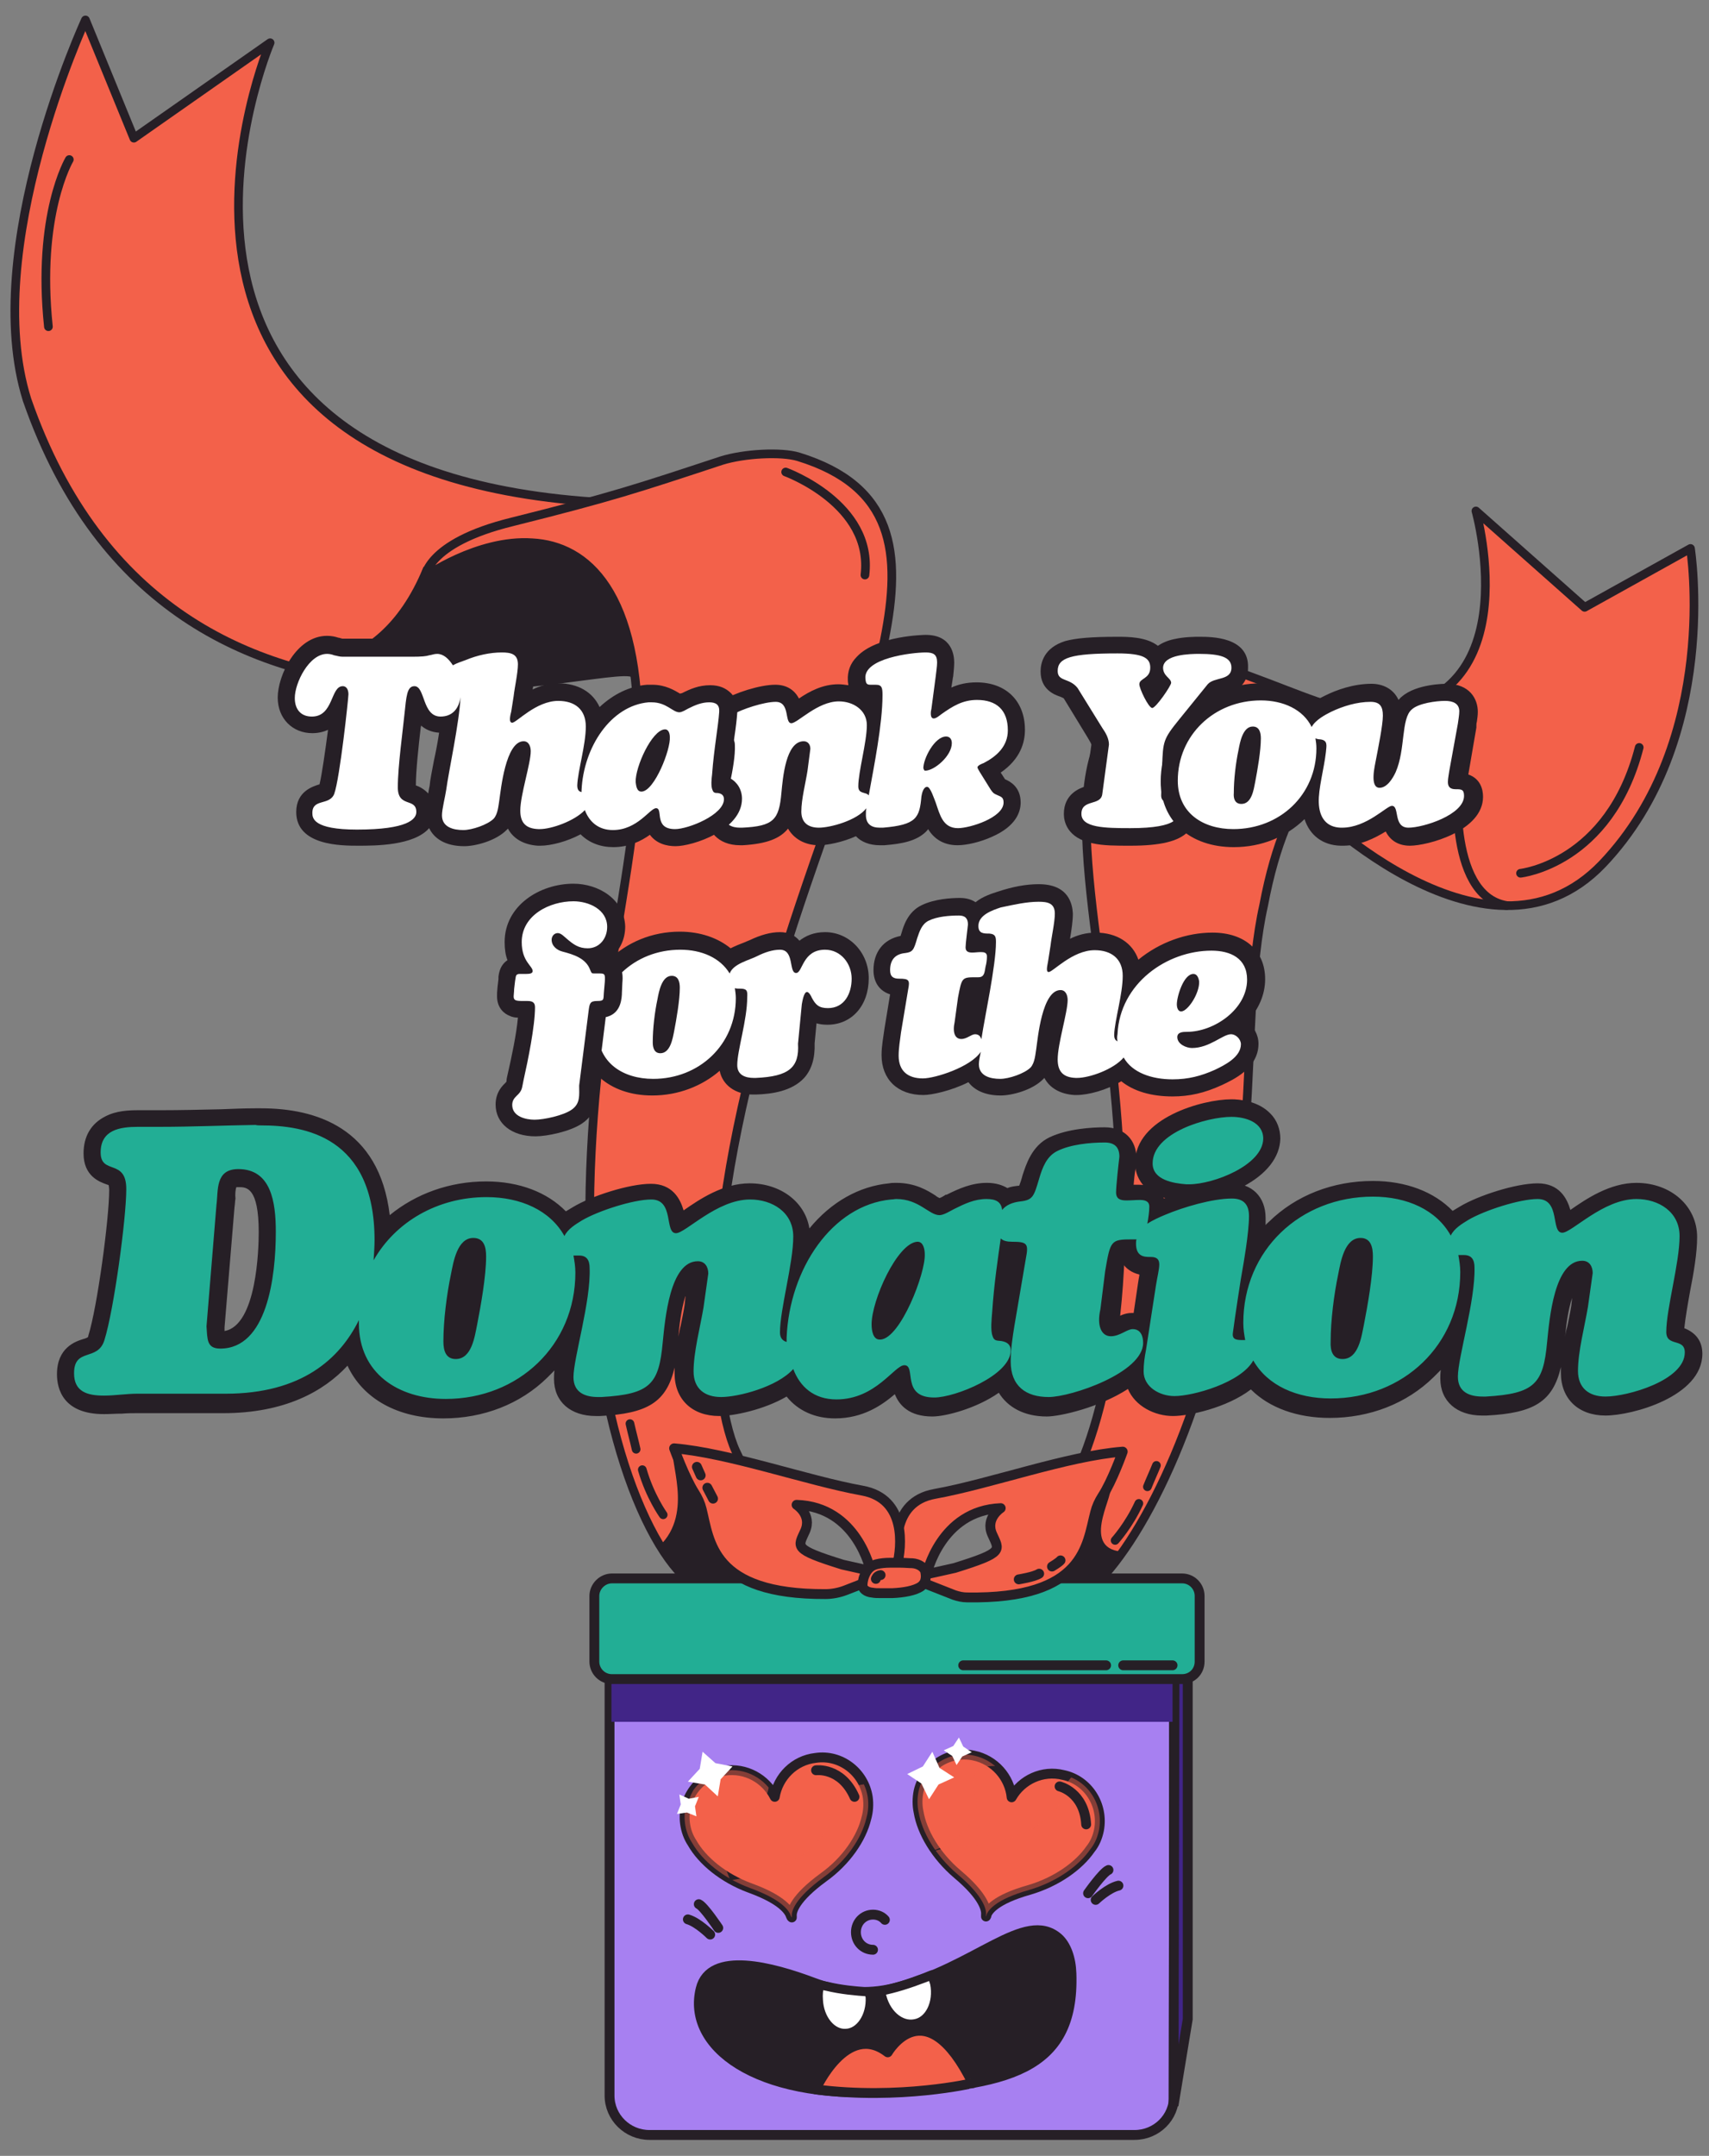 <?xml version="1.0" encoding="utf-8"?>
<!-- Generator: Adobe Illustrator 25.4.1, SVG Export Plug-In . SVG Version: 6.00 Build 0)  -->
<svg version="1.1" id="Layer_1" xmlns="http://www.w3.org/2000/svg" xmlns:xlink="http://www.w3.org/1999/xlink" x="0px" y="0px"
	 viewBox="0 0 360 454" style="enable-background:new 0 0 360 454;" xml:space="preserve">
<rect x="0" y="0" width="360" height="454" fill="#808080" stroke="none"/>
<style type="text/css">
	.st0{fill:#F3614A;stroke:#261F26;stroke-width:1.826;stroke-linecap:round;stroke-linejoin:round;stroke-miterlimit:10;}
	.st1{fill:#261F26;}
	.st2{fill:none;stroke:#261F26;stroke-width:1.826;stroke-linecap:round;stroke-linejoin:round;stroke-miterlimit:10;}
	.st3{fill:#22AE95;}
	.st4{fill:#FFFFFF;}
	.st5{fill:none;stroke:#261F26;stroke-width:1.161;stroke-linecap:round;stroke-linejoin:round;stroke-miterlimit:10;}
	.st6{fill:#A780F1;stroke:#261F26;stroke-width:2.077;stroke-linecap:round;stroke-linejoin:round;stroke-miterlimit:10;}
	.st7{fill:#412587;stroke:#261F26;stroke-width:2.077;stroke-miterlimit:10;}
	.st8{fill:#412587;}
	.st9{fill:#22AE95;stroke:#261F26;stroke-width:2.077;stroke-linecap:round;stroke-linejoin:round;stroke-miterlimit:10;}
	.st10{fill:#F3614A;stroke:#261F26;stroke-width:2.077;stroke-linecap:round;stroke-linejoin:round;stroke-miterlimit:10;}
	.st11{fill:none;stroke:#261F26;stroke-width:2.077;stroke-linecap:round;stroke-linejoin:round;stroke-miterlimit:10;}
	.st12{fill:#261F26;stroke:#261F26;stroke-width:2.077;stroke-linecap:round;stroke-linejoin:round;stroke-miterlimit:10;}
	.st13{fill:#FFFFFF;stroke:#261F26;stroke-width:1.909;stroke-linecap:round;stroke-linejoin:round;stroke-miterlimit:10;}
	.st14{fill:#FFFFFF;stroke:#261F26;stroke-width:1.942;stroke-linecap:round;stroke-linejoin:round;stroke-miterlimit:10;}
	.st15{fill:#F3614A;}
	.st16{opacity:0.46;}
	.st17{clip-path:url(#SVGID_00000003818817328973370140000002232458922767904689_);fill:#F3614A;}
	.st18{clip-path:url(#SVGID_00000098211594478591912590000004824676617553629085_);fill:#F3614A;}
	.st19{clip-path:url(#SVGID_00000161594000488532668490000002191445331180614067_);fill:#F3614A;}
	.st20{clip-path:url(#SVGID_00000157304238043988269690000002333086311373759142_);fill:#F3614A;}
</style>
<g>
	<g>
		<path class="st0" d="M133.8,142.3c0.3-6.5-97.2,30.8-128.1-58.1C-4.3,52.5,18,4.2,18,4.2l10.2,24.9L56.9,9
			c0,0-38.2,89.5,68.3,96.7"/>
		<path class="st1" d="M58.5,139.1c0,0,20.4,5.6,30.7-19.7l38.1-10.7l8.7,32.2C136,140.9,80.5,149.5,58.5,139.1z"/>
		<g>
			<g>
				<path class="st0" d="M167.2,323.2c-0.4,0.1-0.6,7.3-12.2-17.6c-2.8-6-5.3-21.3-3.6-40.6c1.4-19.4,6.8-42.9,14.3-66
					c7.3-23.1,16.6-45.8,20.6-64.2c3.7-18.4,2-32.4-18.1-38.6c-3.6-1.1-11.4-0.7-16.2,0.8c-17.9,5.9-22.9,7.6-44.1,12.9
					c-18.4,4.5-18.4,11.9-18.4,11.7c-0.4,0,11.2-8.1,22.6-7.3c11.4,0.6,22.8,10.3,22.3,42c0.4,15.7-4.1,35.4-6.8,55.7
					c-3,20.4-4.2,41.4-2.8,59.9c2.7,37.6,15.9,63.3,26,63.7c2.4-8.5,6-10,9.2-10.6C163.3,324.2,167.2,323.2,167.2,323.2z"/>
			</g>
			<path class="st1" d="M142,305c-1.5,1.9,8.8,14-3.1,20.5c6.1,8.8,9.4,14.3,14.7,23.6c4.1-7.2,9.6-14,16.7-20.1
				C166.4,322,147.4,311.4,142,305z"/>
			<path class="st1" d="M170.4,329c-4.1-7-23-17.6-28.4-23.9c-1.5,1.9,4.4,13.3-3.1,20.5"/>
		</g>
		<path class="st0" d="M165.5,99.4c0,0,18.5,6.7,16.7,21.7"/>
		<path class="st0" d="M139.7,319c0,0-2.8-3.9-4.4-9.5"/>
		<path class="st0" d="M134,305.2c-0.4-1.8-0.9-3.6-1.3-5.4"/>
	</g>
	<g>
		<path class="st0" d="M274,167.9c0,0,38.7,40.1,63.6,14c24.9-26.2,18.5-66.4,18.5-66.4l-22.3,12.4l-22.9-20.3
			c0,0,12.5,44.1-25,42.2L274,167.9z"/>
		<g>
			<path class="st1" d="M281.5,174.6c0,0,12.1-8.6,24.8-2.6l1-13.2l-32.8-4.9l-2.8,11.9L281.5,174.6z"/>
			<g>
				<path class="st0" d="M212.6,327.8c0.3,0.1-0.7,6,12.5-14.5c3.2-4.9,7.7-17.4,9.6-33.4c2.1-15.9,1.8-35.2-0.3-54.2
					c-1.9-19-5.5-37.6-5.6-52.6c0.1-15.1,3.8-26.5,20.7-31.7c3-0.9,9.1-0.6,12.6,0.6c13.1,4.8,16.5,6.9,32.6,10.5
					c18.1,4.8,12.5,9.8,12.6,9.6c0.3,0-7.4-6.7-16.6-6c-9.1,0.5-19.6,8.5-24.5,34.5c-2.9,12.9-2.6,29-3.8,45.7
					c-1,16.7-3.5,34-7.7,49.1c-8.4,30.8-23,51.9-31,52.3c-0.5-7-3.1-8.2-5.5-8.7C215.5,328.6,212.6,327.8,212.6,327.8z"/>
			</g>
			<path class="st1" d="M233.8,313.6c0.8,1.5-6.5,13,3.2,13.2c-6.3,7.2-12.3,14.7-18,22.3c-2-5.9-5.3-11.5-9.9-16.5
				C213.4,326.8,228.4,318.8,233.8,313.6z"/>
		</g>
		<path class="st0" d="M234.9,324.4c0,0,2.9-3.2,5-7.8"/>
		<path class="st0" d="M241.7,313.1c0.6-1.5,1.3-3,1.9-4.5"/>
		<path class="st0" d="M234.6,157.5c0,0,7.8-13.4,21.8-12.8"/>
		<path class="st2" d="M307.2,162.3c0,0-2.8,26.3,10.2,28.4"/>
	</g>
	<g>
		<g>
			<path class="st3" d="M250.5,251.1c-0.2,0-0.5,0-0.7,0c-7.7-0.5-8.9-4.1-8.9-6.2c0-8.1,13.2-11.5,18.4-11.5c1.4,0,4.8,0.2,6.9,2.4
				c1.1,1.1,1.6,2.5,1.6,4C267.8,246.7,256.4,251.1,250.5,251.1L250.5,251.1z"/>
			<path class="st1" d="M259.4,235.2c2.9,0,6.7,1.1,6.7,4.6c-0.1,5.6-10.5,9.6-15.6,9.6c-0.2,0-0.4,0-0.6,0
				c-2.7-0.2-7.1-0.9-7.1-4.4C242.8,238.5,254.3,235.2,259.4,235.2 M259.4,231.5c-6,0-20.3,3.9-20.3,13.4c0,2.2,1,7.5,10.6,8.1
				c0.2,0,0.5,0,0.8,0c3.3,0,7.7-1.2,11.3-3.1c5-2.6,7.8-6.2,7.9-10.1c0-2-0.7-3.9-2.1-5.3C265,231.8,261,231.5,259.4,231.5
				L259.4,231.5z"/>
		</g>
		<g>
			<path class="st3" d="M280.2,296.6c-7,0-12.9-2.4-16.4-6.8c-4.4,4.3-13.3,6.3-16.6,6.3c-4.1,0-8.3-2.6-8.3-7v0
				c-1.7,1.5-3.9,2.7-5.8,3.6c-4.3,2-9.6,3.5-12.5,3.5c-4.9,0-8.2-2.2-9.4-6c-4.3,3.7-11.7,6-14.8,6c-6.1,0-6.6-4.2-6.9-6.3v0
				c-0.3,0.3-0.7,0.6-1,0.9c-2.4,2.2-6.5,5.8-12.7,5.8c-4.2,0-7.6-1.9-9.7-5.3c-4.4,3.2-11.4,4.8-14.7,4.8c-4.7,0-7.6-2.8-7.6-7.2
				c0-2.9,0.7-6.3,1.3-9.5c0.3-1.5,0.6-3,0.8-4.3l0.9-7c0-0.6-0.2-0.6-0.4-0.6c-4.1,0-5.2,11.3-5.5,15.1l0,0.4
				c-0.9,10.1-3.6,12.5-14.6,13.1c-0.3,0-0.5,0-0.8,0c-4.4,0-7-2.2-7-6c0-1.8,0.6-4.9,1.4-8.5c0.2-0.7,0.3-1.4,0.4-2.2
				c-4.3,10.3-14.4,17.2-26.9,17.2c-10.1,0-17.4-5-19.5-12.9c-4.6,6.1-12.6,11.9-26.9,11.9H28.9c-1,0-2.2,0.1-3.3,0.2l-0.2,0
				c-1.2,0.1-2.3,0.1-3.5,0.1c-5.4,0-8.1-2.2-8.1-6.6c0-4.3,2.7-5.2,4.2-5.7c1.3-0.4,1.9-0.7,2.3-1.8c1.9-6.1,4.5-25.1,4.5-31.2
				c0-2.2-0.5-2.4-1.8-2.9c-1.3-0.5-3.6-1.3-3.6-4.8c0-7.2,7.4-7.2,9.8-7.2c0.3,0,0.7,0,1,0c1.2,0,2.4,0,3.6,0
				c4.1,0,8.6-0.1,12.9-0.2c2.4-0.1,4.8-0.1,7.1-0.2c0.4,0,0.8,0,1.1,0c16.5,0,25.1,8.2,25.7,24.5c5.4-5.9,13.2-9.3,21.8-9.3
				c7.2,0,13.1,2.5,16.6,6.9c0.7-0.6,1.6-1.2,2.7-1.8c3.5-2.1,11.2-4.6,15.5-4.6c4.4,0,5.1,3.8,5.5,5.9c0.1,0.3,0.1,0.6,0.2,0.9
				c0.6-0.3,1.4-0.9,2.1-1.4c3.1-2.2,7.9-5.5,13-5.5c5.4,0,11,3.3,11,9.6c0,1.3-0.1,2.8-0.4,4.4c4.3-7.8,11.2-13.2,19-14
				c0.4,0,0.9-0.1,1.3-0.1c3.4,0,5.7,1.4,7.3,2.4c0.7,0.4,1.4,0.9,1.8,0.9c0.4,0,1.5-0.7,1.9-0.9l0.3-0.2c2.6-1.3,4.9-2.3,7.7-2.3
				c2,0,3.2,0.6,4,1.4c0.9-0.4,1.9-0.7,3-0.8c1.3-0.2,1.3-0.2,2.4-3.5c0.8-2.6,1.9-5.5,4.7-6.9c3.5-1.7,8.3-2,10.8-2
				c3.1,0,4.9,1.8,4.9,4.8v0.1l0,0.1c0,0.4-0.1,1.1-0.2,1.8c-0.2,1.8-0.5,4.4-0.5,5.4c0.1,0,0.2,0,0.4,0c0.4,0,0.8,0,1.2-0.1
				c0.5,0,1.1-0.1,1.6-0.1c3.6,0,3.8,2.7,3.8,3.3c0,0.1,0,0.2,0,0.4c0.3-0.1,0.5-0.2,0.8-0.3c4.1-1.7,10.3-3.5,14.8-3.5
				c3.5,0,5.4,2,5.4,5.5c0,2.1-0.4,5.2-0.8,7.7c5-8.3,14.1-13.6,25.1-13.6c7.2,0,13.1,2.5,16.6,6.9c0.7-0.6,1.6-1.2,2.7-1.8
				c3.5-2.1,11.2-4.6,15.5-4.6c4.4,0,5.1,3.8,5.5,5.9c0,0.3,0.1,0.6,0.2,0.9c0.6-0.3,1.4-0.9,2.1-1.4c3.1-2.2,7.9-5.5,13-5.5
				c5.5,0,11,3.3,11,9.6c0,3.1-0.8,7.2-1.5,11.2c-0.7,3.5-1.3,6.9-1.3,9c0,0.1,0,0.2,0,0.2c0.1,0.1,0.4,0.2,0.6,0.2
				c1,0.3,3.2,1,3.2,3.9c0,3.3-2.7,6.3-7.7,8.5c-4.1,1.8-8.4,2.6-10.8,2.6c-4.7,0-7.6-2.8-7.6-7.2c0-2.9,0.7-6.3,1.3-9.5
				c0.3-1.5,0.6-3,0.8-4.3l0.9-7c0-0.6-0.2-0.6-0.4-0.6c-4.1,0-5.2,11.3-5.5,15.1l0,0.4c-0.9,10.1-3.6,12.5-14.6,13.1
				c-0.3,0-0.5,0-0.8,0c-4.4,0-7-2.2-7-6c0-1.8,0.6-4.9,1.4-8.5c0.1-0.7,0.3-1.4,0.5-2.2C302.8,289.7,292.6,296.6,280.2,296.6z
				 M286.5,262.5c-1.6,0-2.4,3.6-2.8,5.5l-0.1,0.7c-1,4.8-1.6,10-1.6,13.8c0,1.9,0.5,1.9,0.7,1.9c1.5,0,2.1-2.7,2.6-5.2l0.1-0.6
				c0.5-2.4,1.9-9.6,1.9-14C287.4,262.5,286.8,262.5,286.5,262.5z M99.8,262.5c-1.6,0-2.4,3.6-2.8,5.5l-0.2,0.7
				c-1,4.8-1.6,10-1.6,13.8c0,1.9,0.5,1.9,0.7,1.9c1.5,0,2.1-2.7,2.6-5.2l0.1-0.6c0.5-2.4,1.9-9.6,1.9-14
				C100.6,262.5,100.1,262.5,99.8,262.5z M45.7,282.1c0,0,0.2,0.1,0.7,0.1c9.2,0,9.9-17.4,9.9-22.7c0-8-1.8-11.3-6-11.3
				c-2,0-2.4,0.6-2.6,4.1c0,0.6-0.1,1.2-0.2,1.8l-2.1,25.4l0,0.4C45.4,280.6,45.5,281.8,45.7,282.1L45.7,282.1z M210.7,280.6
				c0.2,0,0.4,0.1,0.6,0.1c0.1-0.6,0.2-1.2,0.3-1.8l2.4-14.1c0.1-0.6,0.2-1,0.2-1.4c-0.2,0-0.7,0-1.3,0c-0.3,0-0.5,0-0.8,0
				c0,0.1,0,0.1,0,0.2c-0.5,3.8-1.1,8.1-1.5,12.9c0,0.2,0,0.5-0.1,0.7c-0.1,0.9-0.2,2.5,0,3.4L210.7,280.6z M192.9,263.5
				c-2.7,1.1-7.5,10.8-7.4,15.5c0,0.6,0.1,1,0.1,1.3c2.6-1,7.5-12.2,7.4-16C193,263.9,192.9,263.7,192.9,263.5z M237.3,263
				c-0.8,0-1.7,0.1-1.8,0.3c-0.4,0.5-0.8,2.6-1.2,5l-1,8l0,0.1c-0.4,1.8-0.2,2.9,0.1,3.3c0.1,0.1,0.1,0.1,0.4,0.1
				c0.6,0,1.3-0.3,2-0.7c0.8-0.4,1.6-0.8,2.6-0.8c0.7,0,1.4,0.2,1.9,0.5l1.2-8.1c0.1-0.6,0.2-1.2,0.3-1.8c0.2-0.8,0.3-1.6,0.4-2.2
				H242C238.7,266.7,237.6,264.9,237.3,263z"/>
			<path class="st1" d="M55,237c9,0,23.9,2.2,23.9,24.2c0,1.2-0.1,2.6-0.2,4.2c4.6-8.1,13.5-13.3,23.8-13.3c7.2,0,13.4,2.8,16.4,8.2
				c0.7-1.5,2.4-2.5,3.7-3.3c3.4-2,10.8-4.4,14.6-4.4c4.9,0,2.7,7.1,5.2,7.1c2,0,8.6-7.1,15.6-7.1c4.7,0,9.1,2.7,9.1,7.8
				c0,5.7-2.8,15.3-2.8,20.2c0,1.3,0.7,1.8,1.4,2c0-0.3,0-0.6,0-0.9c0.6-14.5,9.6-27.9,22-29.1c0.4,0,0.8-0.1,1.1-0.1
				c4.8,0,6.9,3.4,9.1,3.4c0.9,0,2.3-0.9,3.1-1.3c2.2-1.1,4.3-2.1,6.8-2.1c2,0,3.1,0.6,3.3,2.3c0.8-1,2.1-1.6,3.9-1.8
				c2.6-0.3,2.8-1.1,3.9-4.8c0.7-2.4,1.6-4.7,3.8-5.8c2.8-1.4,6.9-1.8,10-1.8c2,0,3.1,0.9,3.1,3c-0.2,1.6-0.7,6.2-0.7,7.5
				c0,1.4,0.9,1.7,2.2,1.7c0.9,0,1.9-0.1,2.8-0.1c1,0,2,0.2,2,1.4c0,1.1-0.2,2.4-0.4,3.5c0,0,0,0.1,0,0.1c1.2-0.8,2.6-1.4,3.8-1.9
				c3.8-1.6,9.9-3.4,14-3.4c2.5,0,3.6,1.3,3.6,3.7c0,3.5-1.2,10.3-1.4,11.4c-0.2,0.9-1.6,10.1-2,13.2c-0.2,1.5,0.9,1.5,2.2,1.5
				c0.1,0,0.3,0,0.4,0c-0.2-1.1-0.4-2.3-0.4-3.6c0-15.3,12-26.6,27.3-26.6c7.2,0,13.4,2.8,16.4,8.2c0.7-1.5,2.4-2.5,3.7-3.3
				c3.4-2,10.8-4.4,14.6-4.4c4.9,0,2.7,7.1,5.2,7.1c2,0,8.6-7.1,15.6-7.1c4.7,0,9.1,2.7,9.1,7.8c0,5.7-2.8,15.3-2.8,20.2
				c0,3.2,3.9,1.2,3.9,4.3c0,5.9-12.1,9.3-16.7,9.3c-3.5,0-5.8-1.8-5.8-5.4c0-4.1,1.4-9.3,2.1-13.5l1-7.1c0-1.4-0.7-2.6-2.2-2.6
				c-5.9,0-6.9,12.2-7.4,17.1c-0.8,8.8-2.6,10.9-12.9,11.5c-0.2,0-0.5,0-0.7,0c-2.7,0-5.2-0.9-5.2-4.2c0-4,3.7-16,3.5-23
				c0-1.6-0.6-2.6-2.2-2.6h-0.8c-0.1,0-0.2,0-0.4,0c0.2,1.1,0.4,2.3,0.4,3.6c0,15.3-12,26.6-27.3,26.6c-7.1,0-13.3-2.7-16.3-8
				c-2.6,4.7-12.7,7.5-16.6,7.5c-3.1,0-6.5-1.9-6.5-5.2c0-1.5,0.2-3,0.5-4.5l2.1-13.6c0.3-1.9,0.7-3.4,0.7-4.4s-0.4-1.6-1.8-1.6
				c-0.1,0-0.1,0-0.2,0c-1.2,0-2.9-0.1-2.9-2.8c0-0.3,0-0.6,0.1-0.9c-0.3,0-0.6,0-0.9,0c-4.5,0-4.6,0.2-5.7,6.7l-1,8
				c-0.8,3.5,0.2,5.7,2.2,5.7c1.9,0,3.4-1.5,4.6-1.5c1.7,0,2.2,1.5,2.2,2.9c0,6.3-15.2,11.4-19.9,11.4c-4.8,0-8-2.3-8-7.5
				c0-2.6,0.4-5.1,0.8-7.6l2.4-14.1c0.6-3.1,0.3-3.5-2.9-3.5c-1.1,0-1.9-0.2-2.4-0.7c-0.6,4.3-1.4,9.5-1.8,15.5
				c-0.1,1.3-0.4,3.9,0.1,5.1c0.3,1,0.9,0.9,1.8,1c1.2,0.2,2,0.7,2,2c0,5.2-11.7,9.9-16.1,9.9c-7.1,0-3.7-6.8-6.3-6.8
				c-2.1,0-6,7.2-14.3,7.2c-4.8,0-7.7-2.7-9.1-6.4c-3.4,3.8-11.6,5.9-15.2,5.9c-3.5,0-5.8-1.8-5.8-5.4c0-4.1,1.4-9.3,2.1-13.5l1-7.1
				c0-1.4-0.7-2.6-2.2-2.6c-5.9,0-6.9,12.2-7.4,17.1c-0.8,8.8-2.6,10.9-12.9,11.5c-0.2,0-0.4,0-0.7,0c-2.7,0-5.2-0.9-5.2-4.2
				c0-4,3.7-16,3.4-23c0-1.6-0.6-2.6-2.2-2.6h-0.8c-0.1,0-0.2,0-0.4,0c0.2,1.1,0.4,2.3,0.4,3.6c0,15.3-12,26.6-27.3,26.6
				c-10,0-18.3-5.4-18.3-15.9c0-0.2,0-0.5,0-0.7c-4,8.1-12,15.5-28.1,15.5H28.9c-1.1,0-2.3,0.1-3.5,0.2c-1.2,0.1-2.3,0.2-3.5,0.2
				c-3.5,0-6.3-0.8-6.3-4.7c0-5.5,5-2.4,6.4-7c2-6.4,4.6-25.6,4.6-31.8c0-6.5-5.4-2.9-5.4-7.7c0-4.8,4.1-5.4,7.9-5.4
				c0.3,0,0.6,0,1,0c1.2,0,2.4,0,3.7,0c6.4,0,13.4-0.3,20-0.4C54.2,237,54.6,237,55,237 M46.4,284c9.8,0,11.7-14.9,11.7-24.6
				c0-6.3-1-13.2-7.9-13.2c-4.9,0-4.2,4.5-4.6,7.5l-2.1,25.6C43.7,282,43.5,284,46.4,284 M282.8,286.2c3.4,0,4-4.8,4.5-7.2
				c0.8-4.1,1.9-10.3,1.9-14.4c0-1.9-0.4-3.9-2.6-3.9c-3.4,0-4.2,5.1-4.7,7.6c-0.9,4.3-1.6,9.8-1.6,14.2
				C280.2,284.4,280.7,286.2,282.8,286.2 M96,286.2c3.4,0,4-4.8,4.5-7.2c0.8-4.1,1.9-10.3,1.9-14.4c0-1.9-0.4-3.9-2.7-3.9
				c-3.4,0-4.2,5.1-4.7,7.6c-0.9,4.3-1.6,9.8-1.6,14.2C93.4,284.4,93.9,286.2,96,286.2 M185.3,282.1c0.1,0,0.1,0,0.2,0
				c4.2-0.3,9.5-14,9.3-18c0-1-0.3-2.6-1.5-2.6c0,0-0.1,0-0.1,0c-4.2,0.3-9.6,12.3-9.6,17.4C183.6,280.2,183.9,282.1,185.3,282.1
				 M55,233.4L55,233.4c-0.4,0-0.8,0-1.2,0c-2.3,0-4.8,0.1-7.2,0.2c-4.3,0.1-8.7,0.2-12.8,0.2c-1.3,0-2.5,0-3.6,0c-0.4,0-0.7,0-1,0
				c-2.1,0-4.7,0.1-7,1.3c-3,1.5-4.6,4.2-4.6,7.8c0,4.8,3.4,6,4.8,6.5c0.2,0.1,0.4,0.1,0.5,0.2c0,0.2,0.1,0.5,0.1,1
				c0,6-2.5,24.7-4.4,30.7c0,0.2-0.1,0.3-0.1,0.3c-0.1,0.1-0.6,0.3-1,0.4c-1.6,0.5-5.5,1.8-5.5,7.4c0,3.1,1.3,8.4,9.9,8.4
				c1.3,0,2.4-0.1,3.6-0.1l0.2,0c1.1-0.1,2.2-0.1,3.2-0.1h18.1c13,0,21.2-4.6,26.2-10c3.2,6.9,10.5,11.1,20.2,11.1
				c8.4,0,16.2-3,21.9-8.6c0.5-0.5,1-1,1.5-1.5c-0.1,0.7-0.1,1.3-0.1,1.8c0,4.8,3.5,7.8,8.8,7.8c0.3,0,0.6,0,0.9,0
				c10-0.5,14-2.9,15.7-10.2c0,0.4,0,0.8,0,1.2c0,5.5,3.7,9,9.4,9c3,0,9.4-1.3,14.2-4.1c2.4,3,6,4.6,10.2,4.6
				c5.9,0,9.9-2.8,12.6-5.1c0.9,2.3,3,4.7,7.9,4.7c2.8,0,9.3-1.7,14-5c1.9,3.1,5.4,5,10.1,5c2.8,0,11.1-1.9,17.1-5.8
				c1.5,3.6,5.6,5.7,9.5,5.7c3.3,0,11.3-1.7,16.4-5.6c3.9,3.9,9.8,6,16.6,6c8.4,0,16.2-3,21.9-8.6c0.5-0.5,1-1,1.5-1.5
				c-0.1,0.7-0.1,1.3-0.1,1.8c0,4.8,3.5,7.8,8.8,7.8c0.3,0,0.6,0,0.9,0c10-0.5,14-2.9,15.7-10.2c0,0.4,0,0.8,0,1.2
				c0,5.5,3.7,9,9.4,9c5.6,0,20.4-4,20.4-13c0-2.6-1.3-4.4-3.8-5.4c0.2-2,0.7-4.9,1.2-7.7c0.8-4,1.5-8.2,1.5-11.5
				c0-6.5-5.5-11.4-12.8-11.4c-5.6,0-10.6,3.4-13.9,5.7c-0.7-2.4-2.3-5.6-6.9-5.6c-4.6,0-12.6,2.6-16.4,4.9c-0.5,0.3-1,0.6-1.5,0.9
				c-3.9-4-9.8-6.3-16.8-6.3c-8.4,0-16.2,3-21.9,8.6c-0.2,0.2-0.5,0.4-0.7,0.7c0-0.5,0-1,0-1.5c0-4.5-2.9-7.3-7.3-7.3
				c-4.2,0-10,1.5-14.1,3.2c-0.8-1.6-2.4-2.9-5.2-2.9c-0.4,0-0.9,0-1.2,0c0.1-1.1,0.2-2.4,0.4-3.3c0.1-0.7,0.1-1.4,0.2-1.8l0-0.2
				v-0.2c0-4-2.6-6.6-6.7-6.6c-2.7,0-7.8,0.3-11.6,2.1c-3.8,1.8-5,5.9-5.7,8c-0.2,0.8-0.5,1.7-0.7,2.2c0,0-0.1,0-0.1,0
				c-0.9,0.1-1.7,0.2-2.4,0.5c-1-0.6-2.4-1.1-4.3-1.1c-3.2,0-5.9,1.2-8.5,2.5l-0.1,0l-0.1,0l-0.3,0.2c-0.2,0.1-0.6,0.4-1,0.5
				c-0.2-0.1-0.6-0.3-0.8-0.5c-1.7-1.1-4.3-2.7-8.3-2.7c-0.5,0-1,0-1.5,0.1c-6.3,0.6-12.2,3.9-16.8,9.5c-0.9-5.6-6.1-9.5-12.6-9.5
				c-5.6,0-10.6,3.4-13.9,5.7c-0.7-2.4-2.3-5.6-6.9-5.6c-4.6,0-12.6,2.6-16.4,4.9c-0.5,0.3-1,0.6-1.5,0.9c-3.9-4-9.8-6.3-16.8-6.3
				c-7.7,0-14.8,2.6-20.3,7.1C79.9,237.4,66.4,233.4,55,233.4L55,233.4z M49.8,250c0.1,0,0.2,0,0.5,0c1.6,0,4.2,0,4.2,9.5
				c0,3.4-0.4,19.6-7.2,20.8c0-0.2,0-0.3,0-0.5l0-0.3l2.1-25.3c0.1-0.6,0.1-1.2,0.2-1.8C49.5,251.6,49.6,250.4,49.8,250L49.8,250z
				 M236.1,268.5c0.1-0.8,0.3-1.7,0.4-2.4c0.7,1,1.8,1.9,3.5,2.3c0,0.1,0,0.1,0,0.2c-0.1,0.5-0.2,1.1-0.3,1.8l0,0l0,0l-0.9,6.1
				c-0.1,0-0.3,0-0.4,0c-1.4,0-2.5,0.6-3.4,1c0-0.2,0.1-0.5,0.1-0.7l0-0.2l0-0.2L236.1,268.5L236.1,268.5z M142.9,281.5
				c0.2-2.4,0.6-5.6,1.4-8.3c0-0.1,0-0.1,0.1-0.2l-0.2,1.9c-0.2,1.3-0.5,2.7-0.8,4.2C143.2,279.8,143.1,280.6,142.9,281.5
				L142.9,281.5z M329.7,281.5c0.2-2.4,0.6-5.6,1.5-8.3c0-0.1,0-0.1,0-0.2l-0.2,1.9c-0.2,1.3-0.5,2.7-0.8,4.2
				C330,279.8,329.8,280.6,329.7,281.5L329.7,281.5z"/>
		</g>
	</g>
	<g>
		<g>
			<path class="st4" d="M201.7,176.4c-4.1,0-5.2-3.2-6.1-5.6c-0.1-0.1-0.1-0.3-0.1-0.4c-0.8,3.9-2.8,5.5-9.5,6c-0.3,0-0.6,0-0.8,0
				c-2.1,0-3.7-0.9-4.3-2.5c-2.8,1.6-6.5,2.4-8.5,2.4c-3.4,0-5.5-2.1-5.5-5.3c0-1.9,0.4-4.1,0.9-6.2c0.2-0.9,0.4-1.9,0.5-2.7l0.5-4
				c-0.7,0.5-1.8,2.4-2.4,8.9l0,0.2c-0.6,6.7-2.7,8.6-10,9c-0.2,0-0.4,0-0.5,0c-3.2,0-5.1-1.7-5.1-4.5c0-1.2,0.4-3.2,0.9-5.6
				c0.6-2.9,1.4-6.6,1.3-9h-0.1c-2,0-3.3-1.4-3.3-3.5c0-1.8,1.2-3.4,3.6-4.7c2.3-1.4,7.4-3,10.2-3c3,0,3.8,2.5,4.1,3.9
				c0.2-0.1,0.4-0.2,0.5-0.4c2.1-1.4,5.2-3.6,8.7-3.6c3,0,6.1,1.5,7.2,4.3c0.1-1.3,0.2-2.6,0.2-3.7c0-0.1,0-0.2,0-0.3
				c-0.3,0-0.5,0-0.7,0c-1,0-2.8-0.4-2.9-3.1c-0.1-1.3,0.4-2.6,1.4-3.6c3.2-3.4,11.2-4,13.2-4c2.8,0,4.2,1.3,4.2,3.9
				c0,0.7-0.1,1.7-0.2,2.6l-0.1,0.7l-0.8,5.6c2.2-1.5,4.5-2.7,7.6-2.7c5.2,0,8.4,3.1,8.4,8.2c0,3.5-2,6.3-5.8,8.4l1.9,3.1
				c0.1,0.2,0.2,0.3,0.3,0.4c0,0,0.1,0.1,0.3,0.1l0.1,0c0.9,0.4,2.3,1,2.3,3.2C213.2,174.1,204.4,176.4,201.7,176.4z M198.3,157.5
				c-0.3,0.3-0.5,0.7-0.8,1.1C197.9,158.3,198.1,157.9,198.3,157.5z"/>
			<path class="st1" d="M195,137.4c1.6,0,2.4,0.4,2.4,2.1c0,0.8-0.2,2.1-0.3,3l-0.9,6.8c-0.1,0.3-0.4,2,0.5,2c0.5,0,1.2-0.6,1.6-0.9
				c2.4-1.7,4.5-3,7.5-3c4.1,0,6.5,2.1,6.5,6.4c0,3.4-2.4,5.5-5.1,6.9c-0.3,0.1-1.3,0.5-1.3,0.9c0,0.2,0.4,0.8,0.5,1l2.3,3.7
				c0.5,0.7,0.6,0.8,1.3,1.1c0.9,0.4,1.4,0.5,1.4,1.6c0,3.2-7.1,5.4-9.6,5.4c-3.2,0-3.8-2.8-4.7-5.4c-0.3-0.7-1.1-3.3-1.8-3.3
				c-0.8,0-1.1,1.4-1.2,2c-0.4,4.5-1,6-8.1,6.6c-0.2,0-0.5,0-0.7,0c-1.8,0-2.9-0.8-2.9-2.7c0-0.5,0-1,0.1-1.4c-2,2.6-7.6,4.1-10,4.1
				c-2.3,0-3.7-1.1-3.7-3.4c0-2.6,0.9-6,1.3-8.6l0.6-4.6c0-0.9-0.5-1.6-1.4-1.6c-3.8,0-4.4,7.8-4.7,10.9c-0.5,5.6-1.6,7-8.3,7.3
				c-0.1,0-0.3,0-0.4,0c-1.7,0-3.3-0.6-3.3-2.7c0-2.6,2.4-10.3,2.2-14.7c0-1-0.4-1.6-1.4-1.6h-0.5c-1,0-1.4-0.6-1.4-1.6
				c0-1.4,1.5-2.5,2.6-3.1c2.2-1.3,6.9-2.8,9.3-2.8c3.1,0,1.8,4.5,3.3,4.5c1.3,0,5.5-4.6,10-4.6c3,0,5.9,1.8,5.9,5
				c0,3.6-1.8,9.8-1.8,12.9c0,1.7,1.6,1.1,2.2,1.9c1.1-6.1,2.9-15,2.9-21.1c0-1.5-0.1-2.2-1.4-2.2c-0.1,0-0.3,0-0.5,0
				c-0.2,0-0.4,0-0.6,0c-0.8,0-1-0.2-1.1-1.3C181.9,138.6,192.1,137.4,195,137.4 M194.9,162.3c1.9,0,5.6-3.1,5.6-5.8
				c0-0.8-0.4-1.4-1.2-1.4c-2.4,0-4.8,4.6-4.8,6.7C194.6,161.9,194.6,162.3,194.9,162.3 M195,133.7c-0.1,0-10.3,0.1-14.5,4.6
				c-1.4,1.4-2,3.1-1.9,5c0,0.4,0.1,0.7,0.1,1c-0.7-0.1-1.4-0.2-2.1-0.2c-3.3,0-6.1,1.5-8.3,3c-1-1.9-2.7-2.9-5-2.9
				c-3.2,0-8.5,1.7-11.1,3.3c-3.7,2-4.5,4.5-4.5,6.2c0,2.5,1.3,4.3,3.3,5c-0.2,2.1-0.7,4.8-1.2,7c-0.5,2.5-0.9,4.5-0.9,6
				c0,3.1,2.2,6.3,7,6.3c0.2,0,0.4,0,0.6,0c5-0.3,7.8-1.4,9.5-3.5c1.2,2.1,3.5,3.5,6.5,3.5c1.7,0,4.9-0.6,7.8-1.9
				c1.1,1.2,2.9,1.9,5,1.9c0.3,0,0.7,0,1,0c3.8-0.3,6.7-0.9,8.7-2.8c0.2-0.2,0.4-0.4,0.5-0.6c1.1,1.8,3,3.4,6.2,3.4
				c2,0,4.9-0.7,7.3-1.8c5-2.2,6-5.2,6-7.2c0-3.4-2.4-4.5-3.3-4.9l-0.9-1.4c4.2-2.9,5.1-6.4,5.1-9c0-6.1-4-10-10.2-10
				c-2,0-3.8,0.4-5.3,1.1l0.3-1.9v0v0c0-0.2,0.1-0.4,0.1-0.6c0.1-0.9,0.2-2,0.2-2.8C201,138.1,200.6,133.7,195,133.7L195,133.7z"/>
		</g>
		<g>
			<path class="st4" d="M129,176.6c-2.8,0-5-1.2-6.5-3.2c-2.8,1.9-6.7,3-8.9,3c-0.2,0-0.3,0-0.4,0c-3.6-0.2-5.4-2.1-5.4-5.7
				c0-2,0.6-4.7,1.2-7.3c0.5-2,0.9-4.1,0.9-5.1c0,0,0-0.1,0-0.1c-0.6,0.5-2,2.5-2.9,10l-0.1,0.9c-0.2,1.4-0.4,3.3-1.7,4.6
				c-1.8,1.9-5.7,2.9-7.7,2.9c-5.8,0-6.3-3.8-6.3-4.9c0-1,0.3-2.5,0.6-3.9c0.1-0.7,0.3-1.4,0.3-1.9c0.2-1.2,0.5-3.1,0.9-5.2
				c0.5-2.5,1-5.5,1.4-8.2c-0.5,0.1-1.1,0.2-1.7,0.2c-3.5,0-4.6-3.1-5.3-5c0-0.1-0.1-0.2-0.1-0.3c-0.1,0.6-0.2,1.4-0.2,2.1l-0.1,1
				c-0.1,0.7-0.2,1.7-0.3,2.9c-0.4,3.6-1.1,9.1-1.1,12.4c0,1.1,0.1,1.2,1,1.5c0.9,0.3,2.9,1.1,2.9,3.7c0,5.5-10.4,5.5-14.3,5.5
				c-5.2,0-11.2-0.6-11.2-5.3c0-3,2.4-3.7,3.5-4.1c0.9-0.3,1.1-0.4,1.2-0.6c0.9-2.3,2.2-13.4,2.7-18.2c-0.8,1.9-2.3,4.4-5.7,4.4
				c-3.2,0-5.5-2.3-5.5-5.7c0-3.8,3.3-11.2,8.6-11.2c0.7,0,1.3,0.2,1.9,0.3l0.1,0c0.5,0.1,0.8,0.2,1.3,0.2h14.6
				c1.9,0,2.7-0.1,3.2-0.3c0.2,0,0.3-0.1,0.4-0.1c0.4-0.1,1-0.2,1.7-0.2c1,0,2.5,0.4,3.8,1.9c0.5-0.2,1.1-0.4,1.6-0.5
				c3.1-1,5.8-1.5,8.1-1.5c3.5,0,5.3,1.4,5.3,4.3c0,1.4-0.3,3.4-0.7,5.2c-0.1,0.7-0.2,1.3-0.3,1.8l-0.3,1.9c2-1.4,4.7-3,7.8-3
				c4.7,0,7.7,2.7,7.7,7.2c2.8-3.9,6.8-6.4,11.2-6.8c0.3,0,0.6,0,0.9,0c2.4,0,4,1,5,1.7c0.2,0.2,0.6,0.4,0.8,0.5
				c0.3-0.1,0.7-0.4,0.9-0.5l0.1-0.1c1.8-0.9,3.3-1.6,5.3-1.6c1.4,0,2.4,0.4,3.1,1.1c0.6,0.7,0.9,1.6,0.9,2.8
				c-0.1,1.4-0.3,3.1-0.6,5c-0.3,2.4-0.7,5.2-0.9,8.2l0,0.5c0,0.3-0.1,1-0.1,1.5c1.6,0.3,2.6,1.5,2.6,3c0,4.9-9,8.1-12.1,8.1
				c-3.4,0-4.4-1.9-4.8-3.4C135.7,174.4,133,176.6,129,176.6z M139.2,156.2c-1.3,1.7-3.1,5.4-3.4,7.8
				C137.1,162.3,138.9,158.5,139.2,156.2z"/>
			<path class="st1" d="M105.7,137.4c1.9,0,3.4,0.3,3.4,2.5c0,1.8-0.7,4.9-0.9,6.7l-0.5,3.2c-0.2,0.8-0.6,2.4,0.2,2.4
				c0.9,0,5-4.6,9.7-4.6c3.5,0,5.8,1.8,5.8,5.4c0,3.9-1.7,9.4-1.8,12.4c0,1,0.4,1.3,0.9,1.4c0-0.1,0-0.2,0-0.3
				c0.4-9.2,6.2-17.9,14.1-18.6c0.2,0,0.5,0,0.7,0c3.1,0,4.4,2.1,5.8,2.1c0.6,0,1.5-0.6,1.9-0.8c1.4-0.7,2.8-1.3,4.4-1.3
				c1.4,0,2.2,0.5,2.1,2c-0.2,3.1-1.1,7.7-1.5,13.2c-0.1,0.8-0.3,2.5,0.1,3.3c0.2,0.6,0.6,0.6,1.1,0.6c0.8,0.1,1.3,0.5,1.3,1.3
				c0,3.3-7.5,6.3-10.3,6.3c-4.6,0-2.4-4.4-4-4.4c-1.3,0-3.9,4.6-9.1,4.6c-3.1,0-5-1.8-5.9-4.2c-2.2,2.3-7,4-9.5,4
				c-0.1,0-0.2,0-0.3,0c-2.6-0.1-3.8-1.3-3.8-3.9c0-3.3,2.2-9.9,2.2-12.5c0-1-0.4-2.1-1.5-2.1c-3.8,0-4.8,10.3-5.1,12.3
				c-0.2,1.2-0.3,3-1.2,4c-1.3,1.3-4.6,2.4-6.4,2.4c-2.1,0-4.5-0.6-4.5-3.1c0-1.3,0.7-4,0.9-5.4c0.5-3.8,2.8-14.3,3-19.5
				c-0.3,2.3-1.6,4.1-4.2,4.1c-3.9,0-3.2-6.4-5.5-6.4c-1.6,0-1.7,2.2-2.1,5.9c-0.3,3.1-1.4,11-1.4,15.4c0,4.4,3.9,2.1,3.9,5.2
				c0,1.5-1.8,3.7-12.5,3.7c-9.2,0-9.4-2.4-9.4-3.5c0-3.1,3.6-1.5,4.6-4c1.2-3.3,3-20.2,3-21s-0.3-1.7-1.2-1.7
				c-2.6,0-1.9,6.4-6.5,6.4c-2.4,0-3.6-1.6-3.6-3.9c0-3.2,3-9.3,6.8-9.3c0.5,0,1,0.1,1.5,0.3c0.6,0.1,1.1,0.3,1.8,0.3h14.6
				c2,0,3-0.1,3.6-0.3c0.7-0.1,1-0.3,1.7-0.3c1.3,0,2.4,1,3.3,2.4c0.9-0.5,1.9-0.8,2.7-1.1C100.5,138,103.2,137.4,105.7,137.4
				 M135.1,166.7c0,0,0.1,0,0.1,0c2.7-0.2,6.1-8.9,5.9-11.5c0-0.6-0.2-1.6-1-1.6c0,0,0,0-0.1,0c-2.7,0.2-6.2,7.9-6.1,11.1
				C134,165.4,134.1,166.7,135.1,166.7 M105.7,133.7c-2.6,0-5.4,0.5-8.7,1.6c-0.2,0.1-0.4,0.1-0.6,0.2c-1.6-1.4-3.3-1.6-4.3-1.6
				c-1,0-1.7,0.2-2.2,0.3c-0.1,0-0.2,0.1-0.4,0.1c-0.3,0.1-0.9,0.2-2.8,0.2H72.2c-0.2,0-0.4-0.1-0.8-0.2l-0.1,0
				c-0.6-0.2-1.4-0.4-2.4-0.4c-6.5,0-10.4,8.4-10.4,13c0,4.4,3.1,7.5,7.3,7.5c1.3,0,2.4-0.3,3.3-0.7c-0.6,4.5-1.3,9.5-1.8,11.5
				c-0.1,0-0.1,0-0.1,0c-1.2,0.4-4.8,1.4-4.8,5.8c0,7.1,9.5,7.1,13.1,7.1c3.5,0,11.7,0,14.9-3.7c1,2.1,3.3,3.8,7.4,3.8
				c2.3,0,6.7-1.1,9-3.5c0.1-0.1,0.1-0.1,0.2-0.2c1.1,2.1,3.3,3.4,6.3,3.6c0.1,0,0.3,0,0.5,0c2.3,0,5.7-0.9,8.5-2.4
				c1.8,1.8,4.2,2.7,6.9,2.7c3.3,0,5.9-1.3,7.7-2.6c1.4,1.9,3.6,2.4,5.4,2.4c3.6,0,14-3.4,14-10c0-1.9-1-3.5-2.5-4.3
				c0,0,0-0.1,0-0.1c0-0.2,0-0.4,0-0.5c0.2-3,0.6-5.7,0.9-8.1c0.3-2,0.5-3.7,0.6-5.1c0.1-2.1-0.6-3.4-1.3-4.1
				c-1.1-1.1-2.5-1.7-4.4-1.7c-2.4,0-4.2,0.8-6,1.7l-0.1,0l-0.1,0l-0.1,0.1c-1.2-0.7-3.1-1.9-5.9-1.9c-0.4,0-0.7,0-1.1,0
				c-3.7,0.3-7.1,2-10,4.7c-1.4-3.1-4.5-5-8.7-5c-2,0-3.8,0.5-5.4,1.3c0.3-1.8,0.7-3.8,0.7-5.3C112.8,138,112.1,133.7,105.7,133.7
				L105.7,133.7z M87.6,165.4c0-3.1,0.6-8.5,1-12c0-0.2,0.1-0.4,0.1-0.6c0.9,0.8,2.2,1.4,3.8,1.5c-0.3,2-0.7,4.1-1.1,5.9
				c-0.4,2.2-0.8,4-0.9,5.3c-0.1,0.4-0.2,1-0.3,1.6C89.3,166.1,88.2,165.6,87.6,165.4L87.6,165.4z"/>
		</g>
		<g>
			<path class="st4" d="M238.2,176.3c-5.7,0-12.1,0-12.1-4.9c0-3.1,2.4-3.8,3.6-4.1c0.3-0.1,0.7-0.2,0.8-0.3l1.4-10.2
				c-0.1-0.8-0.6-1.7-1.1-2.5l-5.1-8.3c-0.4-0.5-1-0.7-1.6-1c-1-0.4-2.9-1.1-2.9-3.6c0-5.1,6-5.5,14.4-5.5c2.6,0,6.9,0,8.3,2.8
				c1.1-1.8,4.1-2.8,8.8-2.8c2.6,0,8.6,0,8.6,4.7c0,3.1-2.6,3.8-3.9,4.1c-0.6,0.1-1.3,0.3-1.4,0.6l-6,7.4c-3,3.7-3,3.7-3.2,8.7
				l-0.2,5.9c0.1,0,0.3,0.1,0.4,0.1c1,0.2,3.2,0.8,3.2,3.6c0,0.6,0,1.9-1.1,3C247.3,175.6,243.9,176.3,238.2,176.3z M242,144.5
				c0.2,0.6,0.6,1.4,0.9,2.1c0.6-0.8,1.4-1.9,1.8-2.6c-0.3-0.3-0.7-0.7-1-1.3C243.3,143.6,242.6,144.1,242,144.5
				C242.1,144.5,242.1,144.5,242,144.5z"/>
			<path class="st1" d="M252.6,137.7c4.5,0,6.8,0.7,6.8,2.9c0,2.8-3.6,1.9-5,3.5l-6,7.4c-3.4,4.2-3.4,4.6-3.6,9.9l-0.2,6
				c-0.1,2.6,3.6,0.9,3.6,3.5c0,1,0.3,3.5-10.1,3.5c-5.4,0-10.3-0.1-10.3-3c0-3.2,4.1-1.6,4.4-4.2l1.4-10.4c0-1.3-0.7-2.5-1.4-3.5
				l-5.2-8.4c-1.7-2.2-4.2-1.3-4.2-3.6c0-2.8,2.8-3.7,12.6-3.7c5.5,0,6.9,1,6.9,3c0,2.4-2.3,2.2-2.3,3.5c0,0.9,1.9,4.9,2.7,5h0
				c0.8,0,4-4.7,4-5.3c0-1-1.7-1.4-1.7-3.2C245.1,137.8,250.7,137.7,252.6,137.7 M252.6,134.1c-0.8,0-3.1,0-5.3,0.5
				c-1.4,0.3-2.5,0.8-3.4,1.4c-2.4-1.9-6.4-1.9-8.5-1.9c-5.6,0-8.8,0.3-11,0.9c-4.5,1.4-5.2,4.6-5.2,6.4c0,3.8,2.9,4.9,4.1,5.3
				c0.5,0.2,0.7,0.3,0.8,0.4l5,8.2c0.2,0.4,0.7,1.1,0.8,1.5l-1.2,8.8c-1.4,0.4-4.6,1.7-4.6,5.8c0,1.5,0.6,5.1,6.1,6.2
				c2.2,0.5,4.9,0.5,7.9,0.5c6.3,0,10.1-0.9,12.1-2.9c1.7-1.7,1.6-3.6,1.6-4.2v0c0-2.4-1.2-4.1-3.6-5l0.1-4.4v-0.1
				c0.1-2.3,0.2-3.5,0.4-4.3c0.3-0.7,1-1.7,2.4-3.4l5.8-7.1c0.2-0.1,0.5-0.1,0.7-0.2c1.3-0.4,5.3-1.4,5.3-5.9
				C263.1,134.1,255.2,134.1,252.6,134.1L252.6,134.1z"/>
		</g>
		<g>
			<path class="st4" d="M259.8,176.6c-8.1,0-13.5-4.8-13.5-12c0-10.8,8.3-18.9,19.3-18.9c4.6,0,8.5,1.6,10.9,4.4
				c1-0.8,2.2-1.4,3.1-1.9c2.2-1,5.6-2.3,9-2.3c1.7,0,4.5,0.6,4.5,4.8c0,1.7-0.6,4.9-1.1,7.6c-0.1,0.8-0.3,1.6-0.4,2.2
				c0,0.1,0,0.2-0.1,0.4c-0.3,1.5-0.4,2.3-0.4,2.9c0.3-0.3,0.8-0.9,1.2-1.9c0.9-1.9,1.1-4.4,1.4-6.6c0.4-3.1,0.7-5.8,2.5-7.3
				c2.5-2.2,8.1-2.2,8.1-2.2c4.5,0,4.8,3.1,4.8,4c0,0.5-0.1,1.2-0.2,1.9c0,0.3-0.1,0.6-0.1,0.9l0,0.1l-1.8,10
				c-0.1,0.6-0.2,1.2-0.3,1.8h0c0.9,0,3.4,0.1,3.4,3.2c0,5.6-10,8.5-13.5,8.5c-3.2,0-3.9-2.6-4.2-4c-0.1,0.1-0.2,0.1-0.2,0.2
				c-2.1,1.4-5.5,3.8-9.6,3.8c-0.1,0-0.3,0-0.4,0c-3.8-0.1-6.2-2.8-6.3-7c0-0.3,0-0.6,0-1C272.6,173.3,266.8,176.6,259.8,176.6z
				 M263.7,154.9c-0.2,0.3-0.6,1-1,2.9l-0.1,0.4c-0.6,3-1,6.2-1,8.7c0,0.2,0,0.3,0,0.4c0.2-0.3,0.5-0.9,0.8-2.6l0.1-0.4
				c0.3-1.5,1.2-6.1,1.2-8.8C263.7,155.2,263.7,155.1,263.7,154.9z"/>
			<path class="st1" d="M265.6,147.5c4.7,0,8.9,1.9,10.7,5.6c0.8-1.5,2.9-2.6,4.1-3.2c2.5-1.2,5.5-2.1,8.3-2.1c2,0,2.6,1,2.6,2.9
				c0,2-1,6.9-1.5,9.5c-0.1,0.7-1.4,5.7,0.8,5.7c1.6,0,2.8-2,3.4-3.3c2.1-4.8,1.1-11.3,3.4-13.2c1.4-1.3,5.1-1.8,7-1.8
				c1.6,0,3,0.5,3,2.2c0,0.7-0.2,1.9-0.3,2.6l-1.8,9.9c-0.1,0.8-0.3,1.6-0.3,2.4c0,1.1,0.6,1.5,1.6,1.5c1.2,0,1.8,0,1.8,1.4
				c0,4-8.6,6.7-11.7,6.7c-3.3,0-1.8-4.6-3.5-4.6c-1.1,0-5.3,4.6-10.5,4.6c-0.1,0-0.2,0-0.3,0c-2.9-0.1-4.5-2-4.6-5.3
				c-0.1-2.9,1.1-7.1,1.5-10.6c0.1-1.3,0.5-2.5-1.2-2.7c-0.4,0-0.7-0.1-1-0.2c0.1,0.6,0.2,1.3,0.2,2.1c0,9.8-7.7,17-17.5,17
				c-6.4,0-11.7-3.4-11.7-10.2C248.1,154.8,255.8,147.5,265.6,147.5 M261.5,169.3c2.2,0,2.6-3.1,2.9-4.6c0.5-2.6,1.2-6.6,1.2-9.2
				c0-1.2-0.3-2.5-1.7-2.5c-2.1,0-2.7,3.3-3,4.9c-0.6,2.8-1,6.3-1,9.1C259.8,168.1,260.1,169.3,261.5,169.3 M265.6,143.9
				c-11.8,0-21.1,9.1-21.1,20.7c0,8.3,6.2,13.8,15.4,13.8c5.9,0,11.1-2.2,14.9-5.9c1.1,3.4,3.8,5.5,7.6,5.6c0.1,0,0.3,0,0.5,0
				c3.6,0,6.7-1.6,9-3c1,2,2.8,3,5.1,3c3.7,0,15.4-3.1,15.4-10.3c0-1.5-0.5-3.8-3.1-4.7l1.7-9.9l0-0.2l0-0.2c0-0.2,0-0.5,0.1-0.8
				c0.1-0.7,0.2-1.4,0.2-2.1c0-2.7-1.7-5.9-6.6-5.9c-0.3,0-6.3,0-9.4,2.7c-0.3,0.2-0.5,0.5-0.7,0.7c-1.1-2.4-3.4-3.4-5.7-3.4
				c-3.8,0-7.4,1.3-9.8,2.5c-0.6,0.3-1.4,0.7-2.1,1.1C274,145.3,270.1,143.9,265.6,143.9L265.6,143.9z"/>
		</g>
	</g>
	<g>
		<g>
			<path class="st4" d="M137.5,229.1c-8.1,0-13.5-4.8-13.5-12c0-10.8,8.3-18.9,19.3-18.9c4.4,0,8,1.4,10.4,3.9
				c1.1-0.8,2.5-1.4,3.7-1.8c0.5-0.2,1-0.4,1.4-0.6c1.3-0.7,3.4-1.5,5.5-1.5c2.4,0,3.4,1.6,3.8,3c0.9-1.5,2.6-3.1,5.7-3.1
				c4.2,0,7.4,3.5,7.4,7.9c0,4.8-2.8,8-6.9,8c-1.9,0-3-0.6-3.8-1.5l-0.7,7.2c0.1,2.7-0.4,4.7-1.7,6.1c-1.6,1.8-4.4,2.7-8.9,2.9
				c-0.2,0-0.3,0-0.5,0c-3.3,0-5.3-1.8-5.3-4.6c0-1,0.2-2.3,0.5-3.8C150.5,225.7,144.5,229.1,137.5,229.1z M141.4,207.4
				c-0.2,0.3-0.6,1-1,2.9l-0.1,0.4c-0.6,3-1,6.2-1,8.7c0,0.2,0,0.3,0,0.4c0.2-0.3,0.5-0.9,0.8-2.6l0.1-0.4c0.3-1.5,1.2-6.1,1.2-8.8
				C141.4,207.7,141.4,207.5,141.4,207.4z"/>
			<path class="st1" d="M173.8,200c3.3,0,5.6,2.9,5.6,6.1c0,3.1-1.5,6.2-5,6.2c-1.9,0-2.6-0.7-3.4-2.2c-0.1-0.3-0.6-1.2-1-1.2
				c-0.7,0-1,2.1-1.1,2.6l-0.8,8.3c0.3,5-1.9,6.9-8.9,7.2c-0.1,0-0.3,0-0.4,0c-1.8,0-3.5-0.6-3.5-2.7c0-3.1,2.1-9.5,2.1-14.3
				c0.1-1.4-0.1-1.8-1.5-1.8c-0.4,0-0.8,0-1.1-0.1c0.1,0.7,0.2,1.4,0.2,2.1c0,9.8-7.7,17-17.4,17c-6.4,0-11.7-3.4-11.7-10.2
				c0-9.8,7.7-17,17.4-17c4.5,0,8.4,1.7,10.4,5c0.8-2.1,4.2-2.8,5.9-3.7c1.4-0.7,3.1-1.3,4.7-1.3c3.1,0,1.8,4.9,3.4,4.9
				C169.1,204.9,169,200,173.8,200 M139.1,221.8c2.1,0,2.6-3.1,2.9-4.6c0.5-2.6,1.2-6.6,1.2-9.2c0-1.2-0.3-2.5-1.7-2.5
				c-2.1,0-2.7,3.3-3,4.9c-0.6,2.8-1,6.3-1,9.1C137.5,220.6,137.8,221.8,139.1,221.8 M173.8,196.3c-2.4,0-4.1,0.8-5.4,1.8
				c-1-1.2-2.4-1.8-4.1-1.8c-2,0-4.1,0.6-6.4,1.7c-0.3,0.1-0.7,0.3-1.2,0.5c-0.8,0.3-1.8,0.7-2.8,1.2c-2.7-2.2-6.4-3.5-10.7-3.5
				c-11.8,0-21.1,9.1-21.1,20.7c0,8.3,6.2,13.8,15.3,13.8c5.5,0,10.5-2,14.2-5.2c0.6,3,3.3,5,7,5c0.2,0,0.4,0,0.6,0
				c3.4-0.1,7.6-0.7,10.2-3.5c1.6-1.8,2.3-4.2,2.2-7.3l0.4-4.2c0.7,0.2,1.4,0.3,2.3,0.3c5.1,0,8.7-4,8.7-9.8
				C183,200.6,178.9,196.3,173.8,196.3L173.8,196.3z M141.1,219.7L141.1,219.7L141.1,219.7L141.1,219.7z"/>
		</g>
		<g>
			<path class="st4" d="M246.9,229.1c-4.6,0-8.3-1.3-10.6-3.7c-2.9,2.1-7.2,3.4-9.6,3.4c-0.2,0-0.3,0-0.4,0
				c-3.6-0.2-5.4-2.1-5.4-5.7c0-2,0.6-4.7,1.2-7.3c0.5-2,0.9-4.1,0.9-5.1c0,0,0-0.1,0-0.1c-0.6,0.5-2,2.5-2.9,10.1l-0.1,0.9
				c-0.2,1.4-0.4,3.3-1.6,4.6c-1.8,1.9-5.7,2.9-7.6,2.9c-4.1,0-5.6-1.9-6.1-3.4c-3.5,2.1-8.2,3.4-10.2,3.4c-4.3,0-7-2.5-7-6.6
				c0-1.8,0.3-3.7,0.5-5.2c0,0,1.6-9.1,1.6-9.2c0,0-0.1,0-0.1,0c-3.4,0-3.7-2.5-3.7-3.6c0-3.2,1.8-5.2,4.9-5.5c0.2,0,0.3,0,0.4-0.1
				c0.1-0.3,0.4-1,0.6-1.7c0.4-1.3,1.1-3.7,3.4-4.8c2.4-1.1,5.5-1.3,7.2-1.3c1.5,0,2.7,0.6,3.3,1.7c1.3-1.9,4-2.7,5.2-3.1
				c3.1-1,5.8-1.5,8.1-1.5c3.5,0,5.3,1.4,5.3,4.3c0,1.4-0.3,3.4-0.6,5.1c-0.1,0.7-0.2,1.3-0.3,1.8l-0.3,1.9c2-1.4,4.7-3,7.8-3
				c4.7,0,7.7,2.8,7.7,7.2c0,0.1,0,0.3,0,0.4c4.3-4.9,10.8-7.6,16.9-7.6c5.8,0,9.3,3,9.3,7.9c0,3.9-2.3,7.3-5.4,9.7c0,0,0.1,0,0.2,0
				c2,0,3.9,1.9,3.9,4c0,4-4.5,6-6.6,7C253.1,228.4,250.1,229.1,246.9,229.1z M204.5,207.7c-0.2,0.5-0.4,1.7-0.6,2.8l-0.7,5.1l0,0.1
				c-0.1,0.7-0.1,1.1-0.1,1.4c0.2-0.1,0.5-0.2,0.7-0.3c0.5-0.3,1.1-0.6,1.9-0.6c0.2-0.9,0.4-1.9,0.6-3c0.3-1.7,0.7-3.6,1-5.5
				c-0.3,0.1-0.6,0.1-0.9,0.1h-0.6C205.4,207.6,204.8,207.6,204.5,207.7z M206.9,198.6c0.6,0,1.1,0.1,1.4,0.2c0-0.1,0-0.2,0-0.3
				c-0.6,0-1.9-0.1-2.7-0.9c0,0.4-0.1,0.7-0.1,1c0.1,0,0.2,0,0.3,0C206.2,198.6,206.6,198.6,206.9,198.6z"/>
			<path class="st1" d="M218.8,189.9c1.9,0,3.4,0.3,3.4,2.5c0,1.8-0.7,4.9-0.9,6.7l-0.5,3.2c-0.1,0.8-0.6,2.4,0.1,2.4
				c0.9,0,5-4.6,9.7-4.6c3.5,0,5.9,1.8,5.9,5.4c0,3.9-1.7,9.4-1.8,12.4c0,0.9,0.3,1.2,0.7,1.4c-0.1-0.5-0.1-1,0-1.5
				c0.5-10.7,10.4-17.6,19.8-17.6c4,0,7.5,1.6,7.5,6.1c0,6.2-6.9,11-12.7,11c-0.7,0-2,0-2,1.1c0,1.5,1.9,2.3,3.1,2.3
				c3.7,0,6.5-2.9,8.2-2.9c1.1,0,2.1,1.1,2.1,2.1c0,2.7-3.4,4.4-5.5,5.4c-2.9,1.3-5.6,2-8.9,2c-4.4,0-8.5-1.4-10.3-4.6
				c-2.1,2.5-7.2,4.3-9.8,4.3c-0.1,0-0.2,0-0.3,0c-2.6-0.1-3.8-1.3-3.8-3.9c0-3.3,2.1-9.9,2.1-12.5c0-1-0.4-2.1-1.5-2.1
				c-3.9,0-4.8,10.3-5.1,12.3c-0.2,1.2-0.3,3-1.2,4c-1.3,1.3-4.6,2.4-6.4,2.4c-2.1,0-4.5-0.6-4.5-3.1c0-0.6,0.2-1.6,0.4-2.6
				c-2.1,3.2-9.6,5.6-12.2,5.6c-3.1,0-5.1-1.5-5.1-4.8c0-1.6,0.3-3.3,0.5-4.9l1.5-9c0.4-2,0.2-2.3-1.9-2.3c-1.2,0-1.9-0.4-1.9-1.8
				c0-2.2,1.1-3.4,3.2-3.6c1.6-0.2,1.8-0.7,2.5-3.1c0.5-1.5,1-3,2.4-3.7c1.8-0.9,4.4-1.1,6.4-1.1c1.3,0,1.9,0.6,1.9,1.9
				c-0.1,1-0.5,4-0.5,4.8c0,0.9,0.6,1.1,1.4,1.1c0.6,0,1.2-0.1,1.8-0.1c0.7,0,1.3,0.1,1.3,0.9c0,0.7-0.1,1.5-0.3,2.2
				c-0.2,1.1-0.2,2.2-1.5,2.2c-0.2,0-0.4,0-0.6,0c-2.9,0-2.9,0.1-3.7,4.3l-0.7,5.1c-0.5,2.3,0.1,3.6,1.4,3.6c1.2,0,2.1-1,2.9-1
				c0.8,0,1.2,0.5,1.3,1.1c0-0.2,0.1-0.3,0.1-0.5c0.6-4,3-15.1,3-20c0-1.1-0.1-1.7-1.4-1.8c-1.2,0-2.3,0-2.3-1.6
				c0-2.3,2.9-3.3,4.7-3.9C213.6,190.5,216.3,189.9,218.8,189.9 M248.8,213c1.4,0,3.9-3.8,3.8-6.3c-0.1-0.7-0.4-1.6-1.2-1.6
				c-2.1,0-3.5,4.8-3.5,6.4C247.9,212.1,248.1,213,248.8,213 M218.8,186.2c-2.6,0-5.4,0.5-8.7,1.6c-0.9,0.3-3,0.9-4.6,2.2
				c-0.9-0.6-2-0.9-3.3-0.9c-1.8,0-5.3,0.2-8,1.5c-3,1.4-3.9,4.5-4.3,5.9c-0.1,0.2-0.1,0.4-0.2,0.6c-3.6,0.7-5.7,3.4-5.7,7.2
				c0,2.6,1.3,4.4,3.5,5.1l-1.2,7.3c-0.2,1.6-0.6,3.5-0.6,5.5c0,5.1,3.4,8.4,8.8,8.4c1.8,0,5.9-0.9,9.5-2.7c1.2,1.6,3.4,2.8,6.8,2.8
				c2.3,0,6.7-1.1,9-3.5c0.1-0.1,0.1-0.1,0.2-0.2c1.1,2.1,3.3,3.4,6.3,3.6c0.1,0,0.3,0,0.5,0c2.4,0,6.3-1,9.4-2.9
				c2.6,2.1,6.3,3.2,10.8,3.2c3.5,0,6.7-0.7,10.4-2.4l0,0l0,0c2.3-1.1,7.7-3.5,7.7-8.7c0-1.9-1-3.6-2.4-4.6c2.4-2.6,3.8-5.7,3.8-9
				c0-6-4.3-9.8-11.1-9.8c-5.4,0-11.1,2-15.6,5.7c-1.2-3.5-4.5-5.7-9-5.7c-2,0-3.8,0.5-5.4,1.3c0.3-1.8,0.6-3.8,0.6-5.3
				C225.9,190.5,225.2,186.2,218.8,186.2L218.8,186.2z"/>
		</g>
		<g>
			<path class="st4" d="M112.6,237.6c-3.3,0-6.6-1.5-6.6-4.9c0-1.7,0.8-2.6,1.5-3.2c0.6-0.5,0.6-0.5,0.7-1.4
				c0.1-0.3,0.1-0.6,0.2-1.1c0.8-3.6,2.2-10.5,2.4-14.4c0,0-0.4,0-0.6,0c-1.4,0-3.9,0-3.9-2.8c0-0.4,0.1-1,0.1-1.7l0.2-1.8l0-0.1
				c0-0.1,0-0.2,0.1-0.4c0.2-1.7,1.1-2.6,2.6-2.7c-0.6-1-1.3-2.5-1.3-4.8c0-5.1,4.4-10.5,12.7-10.5c4.4,0,8.9,2.5,8.9,7.3
				c0,3.3-2.2,5.9-5.2,6.2c0.5,0.5,0.9,1.1,1.2,1.8h0.4c0.7,0,1.7,0,2.4,0.8c0.8,0.8,0.7,1.9,0.6,2.9l-0.1,2.3l0,0.2
				c-0.1,1.5-0.3,3.2-3.2,3.2c0,0.1-0.1,0.3-0.1,0.4l-2,15.7c0,0.2,0,0.4,0,0.6c0,1.9,0.1,4.2-2.4,5.9
				C119.3,236.6,114.8,237.6,112.6,237.6z"/>
			<path class="st1" d="M120.8,189.8c3.2,0,7.1,1.7,7.1,5.4c0,2.4-1.6,4.5-4.1,4.5c-1.9,0-3-0.8-4.4-2c-0.5-0.4-1.2-1.2-1.9-1.2
				c-0.8,0-1.3,0.7-1.3,1.4c0,1.3,1.1,2.2,2.3,2.5c2.3,0.6,4.9,1.4,5.8,3.8c0.3,0.7,0.3,0.8,0.8,0.8c0.2,0,0.4,0,0.6,0
				c0.2,0,0.3,0,0.5,0c1.2,0,1.3,0.1,1.2,1.8l-0.2,2.3c-0.1,1.4,0.1,1.7-1.4,1.7c-1.5,0-1.6,0.5-1.8,2l-2,15.8c0,2,0.3,3.8-1.6,5.1
				c-1.7,1.2-5.8,2.1-7.8,2.1c-1.9,0-4.7-0.7-4.7-3.1c0-0.9,0.4-1.4,0.9-1.9c1.3-1.2,1.1-1.6,1.5-3.4c0.9-4,2.4-11.3,2.4-15.3
				c0-1.1-0.7-1.3-1.6-1.3c-0.3,0-0.6,0-0.8,0c-1.7,0-2.1-0.1-2.1-1c0-0.3,0.1-0.9,0.1-1.5l0.2-1.7c0.2-0.9,0-1.5,1-1.5
				c0,0,0.1,0,0.1,0c0.5,0,0.9,0,1.3,0c0.7,0,1.3-0.1,1.3-0.6c0-1.1-2.3-2-2.3-6.1C109.9,192.7,115.8,189.8,120.8,189.8
				 M120.8,186.1c-7.1,0-14.5,4.6-14.5,12.3c0,1.5,0.2,2.8,0.6,3.8c-0.9,0.6-1.7,1.6-1.9,3.5c0,0.1,0,0.2,0,0.3l0,0.1l0,0.1
				l-0.2,1.7c-0.1,0.9-0.1,1.4-0.1,1.9c0,2.7,1.8,3.8,2.6,4.1c0.6,0.3,1.2,0.4,1.8,0.4c-0.3,3.4-1.3,8.2-2.2,12.1
				c-0.1,0.5-0.2,0.8-0.2,1.2c0,0.1,0,0.2-0.1,0.3c0,0-0.1,0.1-0.1,0.1c-0.5,0.5-2.1,1.9-2.1,4.6c0,4,3.4,6.7,8.4,6.7
				c2.4,0,7.3-1,9.8-2.7c3.3-2.2,3.2-5.5,3.2-7.4c0-0.1,0-0.3,0-0.5l1.8-14.5c2.7-0.6,3.3-2.9,3.4-4.8l0-0.2l0.1-2.2
				c0.1-1.2,0.2-2.9-1.1-4.3c-0.4-0.5-0.9-0.8-1.4-1c1.9-1.5,3.1-3.8,3.1-6.6C131.5,189.3,126,186.1,120.8,186.1L120.8,186.1z"/>
		</g>
	</g>
	<g>
		<g>
			<path class="st5" d="M130.6,431c0,0-0.2,9.2,0,10.2"/>
			<path class="st5" d="M131.7,443.7c0,0,1.1,4.1,6.4,4.3"/>
			<g>
				<path class="st6" d="M239,449.6H136.8c-4.6,0-8.4-3.7-8.4-8.3v-87.6h118.9v87.6C247.4,445.9,243.6,449.6,239,449.6z"/>
				<polygon class="st7" points="247.2,443.4 250.2,425.2 250.2,348.5 247.4,353.6 				"/>
				<rect x="128.8" y="348.5" class="st8" width="118.2" height="14.1"/>
				<path class="st9" d="M249,353.6H128.9c-2.1,0-3.7-1.7-3.7-3.7v-13.8c0-2,1.7-3.7,3.7-3.7H249c2.1,0,3.7,1.7,3.7,3.7v13.8
					C252.7,352,251.1,353.6,249,353.6z"/>
				<g>
					<g>
						<g>
							<path class="st10" d="M189.4,330.2c0.9,0,1.9,0.1,2.7,0.3c1.7,0.4,2.5,1.7,2.8,3l6.1,2.4c0.9,0.3,1.8,0.5,2.7,0.5
								c24.9,0.4,25.2-11.1,27-17.9c0.3-1.2,0.8-2.3,1.5-3.4c2.1-3.2,4.3-9.4,4.3-9.4c-11.6,0.9-27.9,6.8-39.6,8.9
								C187.5,316.3,188.7,326.6,189.4,330.2z M195.2,331.5c0,0,2.9-13.4,15.6-13.9c0,0-3.3,2.1-1.8,5.5c1.5,3.4,2.7,3.8-7.9,7.1
								C198.1,330.9,195.2,331.5,195.2,331.5z"/>
							<path class="st10" d="M181.6,313.9c-11.6-2.1-27.9-7.9-39.6-8.9c0,0,2.2,6.1,4.3,9.4c0.7,1.1,1.2,2.2,1.5,3.4
								c1.7,6.7,2,18,26.1,17.9c1.4,0,2.9-0.3,4.2-0.8l5.4-2.1c0.4-1.3,1.1-2.6,2.8-3c0.8-0.2,1.8-0.3,2.7-0.3
								C189.9,325.9,191.1,315.6,181.6,313.9z M177.5,329.5c-10.6-3.3-9.4-3.7-7.9-7.1c1.5-3.4-1.8-5.5-1.8-5.5
								c12.8,0.4,15.6,13.9,15.6,13.9S180.5,330.2,177.5,329.5z"/>
							<path class="st10" d="M194.9,332.8c-0.1,0.5-0.5,1-0.9,1.3c0,0,0,0,0,0c-1.3,0.9-3.7,1.3-6,1.4c-0.9,0-1.8,0-2.6,0
								c-0.6,0-1.1,0-1.6-0.1c-1.3-0.1-2.2-0.8-2.1-1.7c0,0,0,0,0,0c0-0.4,0.1-0.9,0.2-1.3c0.4-1.3,1.1-2.6,2.8-3
								c0.8-0.2,1.8-0.3,2.7-0.3c0.8,0,1.6,0,2.3,0c0.9,0,1.8,0.1,2.5,0.1c1.3,0.1,2.4,0.8,2.7,1.7
								C195,331.5,195.1,332.1,194.9,332.8z"/>
						</g>
					</g>
					<line class="st11" x1="146.8" y1="308.9" x2="147.6" y2="310.7"/>
					<line class="st11" x1="149" y1="313.3" x2="150.2" y2="315.6"/>
					<path class="st10" d="M184.5,332.5c0,0,0.2-0.7,1-0.8"/>
					<path class="st10" d="M214.6,332.6c0,0,3.2-0.5,4.3-1.2"/>
					<path class="st10" d="M221.6,329.9c0,0,1.5-0.9,1.8-1.3"/>
				</g>
				<line class="st11" x1="236.6" y1="350.7" x2="247" y2="350.7"/>
				<line class="st11" x1="233" y1="350.7" x2="202.9" y2="350.7"/>
				<g>
					<g>
						<path class="st11" d="M183.9,410.6c-2,0-3.6-1.6-3.6-3.7s1.6-3.7,3.6-3.7c1,0,1.9,0.4,2.5,1.1"/>
						<path class="st11" d="M149.6,407.4c0,0-2.6-2.6-4.7-3.2"/>
						<path class="st11" d="M151.3,406c0,0-3-4.5-4.1-5"/>
						<path class="st11" d="M230.8,400.1c0,0,2.6-2.5,4.8-3"/>
						<path class="st11" d="M229.2,398.7c0,0,3.1-4.4,4.3-4.9"/>
					</g>
					<path class="st12" d="M188.3,418.7c-5.7,1.4-11.4,0.9-17-1.2c-8.5-3.2-21.7-6.8-23.7,1.3c-3,12.1,11.6,23.2,38.7,21.7
						c25.4-1.4,40.1-4.1,39.4-24.9c-0.1-3.2-1.1-6-2.8-7.5C215.9,402.1,205.5,414.4,188.3,418.7z"/>
					<path class="st13" d="M183.3,420.6c0.2,4-2.1,7.5-5.1,7.6c-3,0.2-5.6-3-5.8-7c-0.1-1.2,0-2.2,0.3-3.2c0.5,0.1,1,0.2,1.5,0.3
						c2.9,0.7,6,1,9,1.2C183.2,419.8,183.2,420.2,183.3,420.6z"/>
					<path class="st14" d="M196.9,417.7c0.8,4.1-1.1,8-4.2,8.5c-3.1,0.6-6.3-2.2-7.1-6.4c0-0.2,0-0.2-0.1-0.5c3.1-0.6,6.1-1.6,9-2.7
						c0.6-0.2,1.2-0.5,1.8-0.7C196.5,416.6,196.7,417,196.9,417.7z"/>
					<path class="st10" d="M171.8,440c0,0,6.5-14.5,15.2-7.8c0,0,7.9-13.7,17.9,6.5C204.9,438.7,189.5,442.3,171.8,440z"/>
					<g>
						<path class="st15" d="M160.5,384l0.1,0.6C160.6,384.4,160.5,384.2,160.5,384c-0.1-0.1-0.1-0.1-0.1-0.1v0c0,0,0,0,0,0l0,0
							C160.5,384,160.5,384,160.5,384z"/>
						<path class="st10" d="M182.8,378.5c0.2,1.5,0.1,3-0.3,4.4c-1,4.2-4.2,9-9.1,12.5c-6,4.4-6.7,7.1-6.6,8.1c0,0,0,0.1,0,0.1
							l0,0.2l-0.1-0.1c0,0,0-0.1-0.1-0.2c-0.3-1-1.7-3.4-8.6-5.9c-5.7-2.1-10.1-5.8-12.2-9.5c-0.8-1.2-1.3-2.6-1.5-4.1
							c-0.7-5.3,3-10.2,8.3-11.1c4.5-0.7,8.7,1.7,10.6,5.5c0.7-4.2,4.1-7.7,8.6-8.2C177.1,369.4,182,373.2,182.8,378.5z"/>
						<g class="st16">
							<g>
								<defs>
									<path id="SVGID_1_" d="M182.8,378.5c0.2,1.5,0.1,3-0.3,4.4c-1,4.2-4.2,9-9.1,12.5c-6,4.4-6.7,7.1-6.6,8.1c0,0,0,0.1,0,0.1
										l0,0.2l-0.1-0.1c0,0,0-0.1-0.1-0.2c-0.3-1-1.7-3.4-8.6-5.9c-5.7-2.1-10.1-5.8-12.2-9.5c-0.8-1.2-1.3-2.6-1.5-4.1
										c-0.7-5.3,3-10.2,8.3-11.1c4.5-0.7,8.7,1.7,10.6,5.5c0.7-4.2,4.1-7.7,8.6-8.2C177.1,369.4,182,373.2,182.8,378.5z"/>
								</defs>
								<clipPath id="SVGID_00000000942120315862665400000003761966512612113327_">
									<use xlink:href="#SVGID_1_"  style="overflow:visible;"/>
								</clipPath>
								<path style="clip-path:url(#SVGID_00000000942120315862665400000003761966512612113327_);fill:#F3614A;" d="M159.3,405.9
									c0,0-14.4-21-3.4-23.8c11-2.8,4.6-15,0.2-14.3c-4.4,0.6-17.4,12.3-10.4,26.8C152.8,409,159.3,405.9,159.3,405.9z"/>
							</g>
							<g>
								<defs>
									<path id="SVGID_00000166674265526134766060000010959925756254674617_" d="M182.8,378.5c0.2,1.5,0.1,3-0.3,4.4
										c-1,4.2-4.2,9-9.1,12.5c-6,4.4-6.7,7.1-6.6,8.1c0,0,0,0.1,0,0.1l0,0.2l-0.1-0.1c0,0,0-0.1-0.1-0.2c-0.3-1-1.7-3.4-8.6-5.9
										c-5.7-2.1-10.1-5.8-12.2-9.5c-0.8-1.2-1.3-2.6-1.5-4.1c-0.7-5.3,3-10.2,8.3-11.1c4.5-0.7,8.7,1.7,10.6,5.5
										c0.7-4.2,4.1-7.7,8.6-8.2C177.1,369.4,182,373.2,182.8,378.5z"/>
								</defs>
								<clipPath id="SVGID_00000003820594498515275470000000040741654496803495_">
									<use xlink:href="#SVGID_00000166674265526134766060000010959925756254674617_"  style="overflow:visible;"/>
								</clipPath>
								<path style="clip-path:url(#SVGID_00000003820594498515275470000000040741654496803495_);fill:#F3614A;" d="M174.8,382
									c0,0,0.4,10.7-21.7,14.1s1.2,38.3,18.3,16.5c17.1-21.7,21.2-29.5,17-34.4S175.8,376.2,174.8,382z"/>
							</g>
						</g>
						<path class="st11" d="M171.9,372.8c0,0,5.3-0.7,8.1,5.6"/>
					</g>
					<g>
						<path class="st15" d="M208.6,382.9l-0.1,0.5c0-0.2,0.1-0.4,0.1-0.6c0,0,0,0,0,0v0v0c0,0,0,0,0,0
							C208.6,382.8,208.6,382.9,208.6,382.9z"/>
						<path class="st10" d="M231.5,385.4c-0.3,1.5-0.9,2.9-1.8,4c-2.4,3.5-7.1,6.9-12.9,8.6c-7.1,2-8.7,4.3-9,5.3c0,0,0,0.1,0,0.1
							l-0.1,0.2l0-0.2c0,0,0-0.1,0-0.2c0.1-1-0.4-3.8-6-8.5c-4.6-3.9-7.5-8.9-8.2-13.1c-0.3-1.4-0.3-2.9,0-4.4
							c1.2-5.2,6.4-8.6,11.6-7.5c4.4,0.9,7.6,4.6,8,8.8c2.1-3.7,6.5-5.8,10.9-4.7C229.2,374.9,232.5,380.1,231.5,385.4z"/>
						<g class="st16">
							<g>
								<defs>
									<path id="SVGID_00000165213193031962951390000007789338610740452010_" d="M231.5,385.4c-0.3,1.5-0.9,2.9-1.8,4
										c-2.4,3.5-7.1,6.9-12.9,8.6c-7.1,2-8.7,4.3-9,5.3c0,0,0,0.1,0,0.1l-0.1,0.2l0-0.2c0,0,0-0.1,0-0.2c0.1-1-0.4-3.8-6-8.5
										c-4.6-3.9-7.5-8.9-8.2-13.1c-0.3-1.4-0.3-2.9,0-4.4c1.2-5.2,6.4-8.6,11.6-7.5c4.4,0.9,7.6,4.6,8,8.8
										c2.1-3.7,6.5-5.8,10.9-4.7C229.2,374.9,232.5,380.1,231.5,385.4z"/>
								</defs>
								<clipPath id="SVGID_00000042722887680424874530000014821616784477579674_">
									<use xlink:href="#SVGID_00000165213193031962951390000007789338610740452010_"  style="overflow:visible;"/>
								</clipPath>
								<path style="clip-path:url(#SVGID_00000042722887680424874530000014821616784477579674_);fill:#F3614A;" d="M224.1,377.1
									c0,0-0.6,10.7-23,11.9c-22.4,1.2-2.5,38.2,16.7,18.2s23.9-27.3,20.2-32.6C234.3,369.3,225.7,371.4,224.1,377.1z"/>
							</g>
							<g>
								<defs>
									<path id="SVGID_00000039104605368197996430000018195548246815146672_" d="M231.5,385.4c-0.3,1.5-0.9,2.9-1.8,4
										c-2.4,3.5-7.1,6.9-12.9,8.6c-7.1,2-8.7,4.3-9,5.3c0,0,0,0.1,0,0.1l-0.1,0.2l0-0.2c0,0,0-0.1,0-0.2c0.1-1-0.4-3.8-6-8.5
										c-4.6-3.9-7.5-8.9-8.2-13.1c-0.3-1.4-0.3-2.9,0-4.4c1.2-5.2,6.4-8.6,11.6-7.5c4.4,0.9,7.6,4.6,8,8.8
										c2.1-3.7,6.5-5.8,10.9-4.7C229.2,374.9,232.5,380.1,231.5,385.4z"/>
								</defs>
								<clipPath id="SVGID_00000178167903452108368780000016355785580283113630_">
									<use xlink:href="#SVGID_00000039104605368197996430000018195548246815146672_"  style="overflow:visible;"/>
								</clipPath>
								<path style="clip-path:url(#SVGID_00000178167903452108368780000016355785580283113630_);fill:#F3614A;" d="M214.4,372.9
									c-0.2-0.2-12.1-4.2-8.9,5.4c2.1,6.4-7.9,13-14.5,12.1s-3.1-24.8-3.1-24.8S211.8,362.7,214.4,372.9z"/>
							</g>
						</g>
						<path class="st11" d="M223.2,376.2c0,0,5.2,1.2,5.6,8"/>
					</g>
				</g>
			</g>
		</g>
		<g>
			<polygon class="st4" points="202,365.9 202.9,367.8 204.7,369 202.7,369.9 201.5,371.7 200.6,369.8 198.8,368.6 200.8,367.7 			
				"/>
			<polygon class="st4" points="196.4,368.9 197.9,372.3 201,374.3 197.7,375.8 195.7,378.9 194.1,375.6 191.1,373.6 194.4,372 			
				"/>
		</g>
		<g>
			<polygon class="st4" points="143.1,377.9 145.1,378.8 147.2,378.4 146.4,380.4 146.7,382.5 144.7,381.7 142.6,382 143.4,380 			
				"/>
			<polygon class="st4" points="148,368.9 150.7,371.3 154.3,372 151.8,374.7 151.2,378.3 148.5,375.8 144.9,375.2 147.4,372.5 			
				"/>
		</g>
	</g>
	<path class="st0" d="M14.6,33.6c0,0-6.9,11.6-4.4,35.2"/>
	<path class="st0" d="M320.3,183.9c0,0,18.7-2,25-26.5"/>
</g>
</svg>
